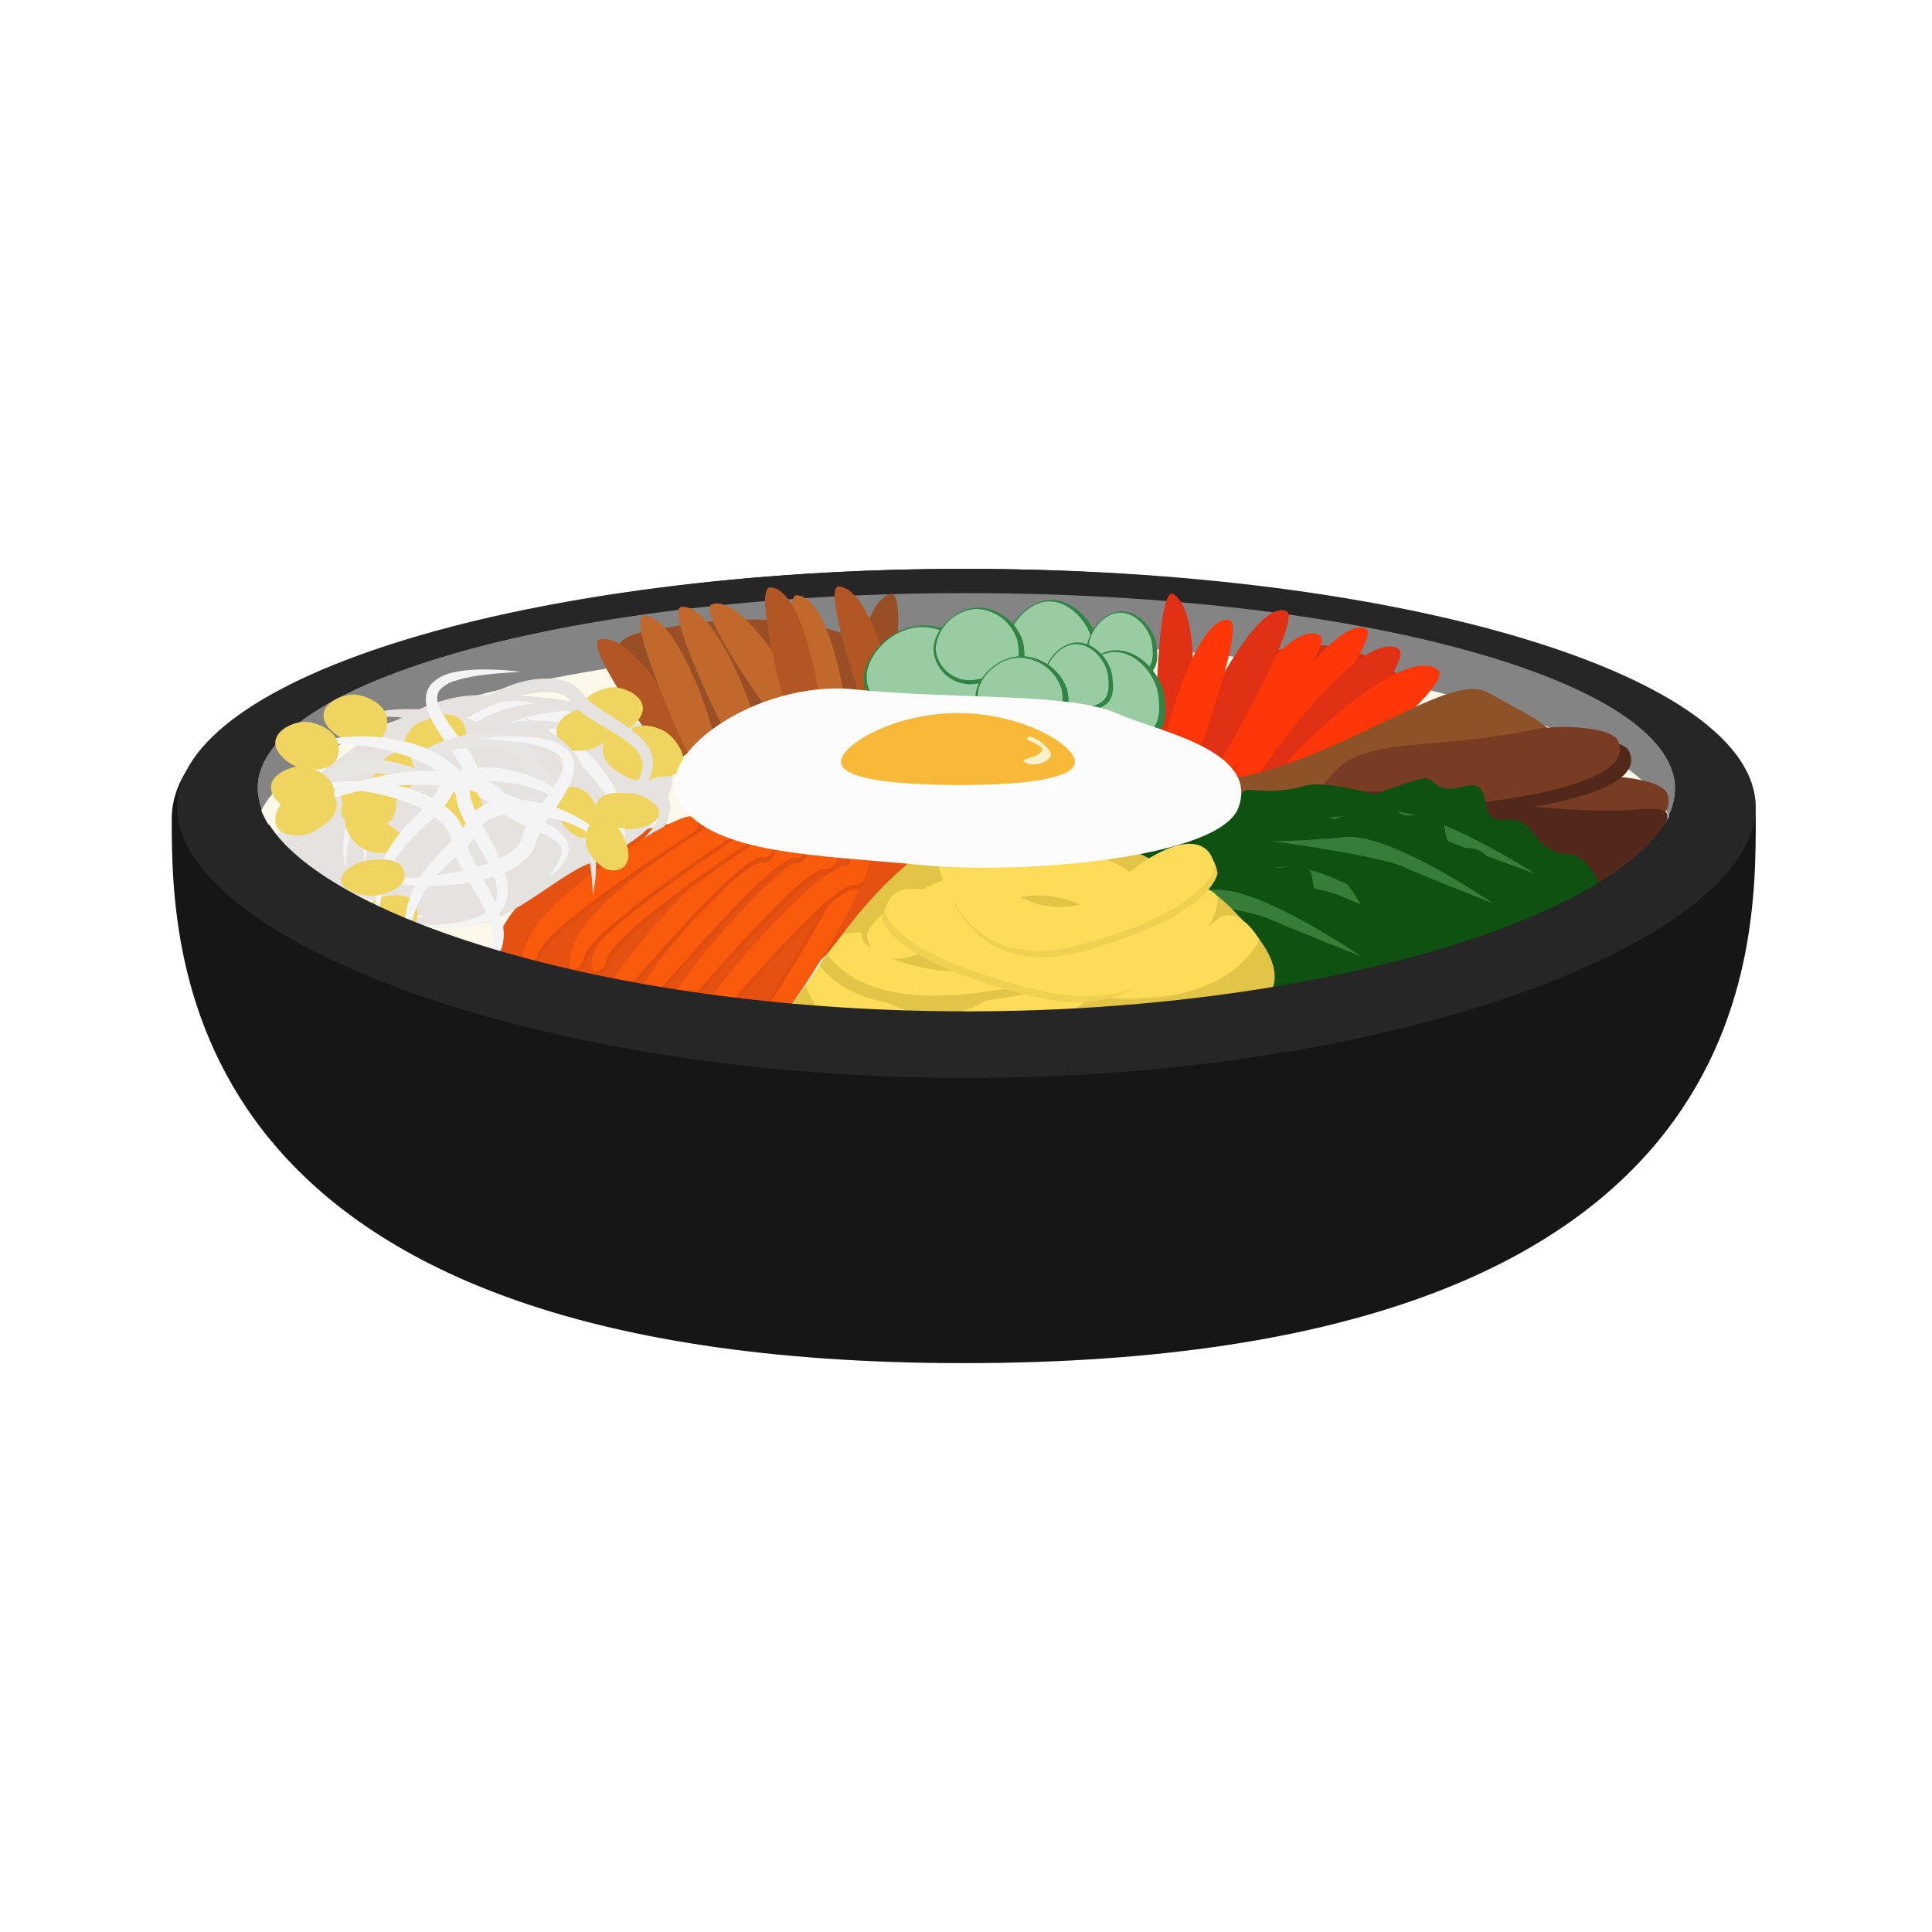 <svg width="180" height="180" viewBox="0 0 180 180" fill="none" xmlns="http://www.w3.org/2000/svg">
<path d="M163.58 76.284C163.58 89.14 163.58 127 89.79 127C16.483 127 16 89.14 16 76.284C16 63.428 49.034 53 89.79 53C130.546 53 163.58 63.422 163.58 76.284Z" fill="#161616"/>
<path d="M156.103 73.403C156.073 74.63 155.689 75.822 154.998 76.837C149.319 85.783 122.384 94.225 90.035 94.225C57.686 94.225 30.751 85.783 25.092 76.837C24.401 75.822 24.017 74.63 23.987 73.403C23.987 63.324 53.566 55.148 90.063 55.148C126.559 55.148 156.103 63.324 156.103 73.403Z" fill="#262626"/>
<path d="M156.103 73.403C156.073 74.63 155.689 75.822 154.998 76.837C149.319 85.783 122.384 94.225 90.035 94.225C57.686 94.225 30.751 85.783 25.092 76.837C24.401 75.822 24.017 74.63 23.987 73.403C23.987 63.324 53.566 55.148 90.063 55.148C126.559 55.148 156.103 63.324 156.103 73.403Z" fill="#848484"/>
<path d="M155.886 78.068C155.856 79.296 155.47 80.489 154.774 81.502C149.095 90.448 122.167 98.89 89.811 98.89C57.455 98.89 30.506 90.448 24.826 81.502C24.126 80.49 23.733 79.298 23.693 78.068C23.693 67.989 53.272 59.812 89.769 59.812C126.265 59.812 155.886 67.989 155.886 78.068Z" fill="#FCF9EB"/>
<path d="M139.834 79.284C136.218 79.683 136.582 76.193 133.539 76.983C130.497 77.774 132.469 73.178 129.406 74.472C126.342 75.766 126.937 73.668 125.146 74.437C123.355 75.207 121.243 76.438 121.243 76.438C121.243 76.438 116.2 75.822 114.71 76.613C113.137 77.306 111.443 77.683 109.723 77.725C109.248 77.791 108.792 77.962 108.391 78.225C107.989 78.489 107.651 78.839 107.401 79.249L114.228 79.9C117.417 80.201 122.034 77.466 124.377 80.264C126.72 83.061 127.874 87.37 131.882 85.489C135.889 83.607 139.974 85.37 141.352 85.691C142.73 86.013 143.821 83.124 143.821 83.124C143.821 83.124 141.939 79.054 139.834 79.284Z" fill="#0E5110"/>
<path d="M136.918 81.578C136.918 81.578 126.573 76.78 122.46 77.913C118.348 79.046 115.753 79.508 115.753 79.508C115.753 79.508 125.545 79.053 128.161 79.697C130.777 80.34 136.918 81.578 136.918 81.578Z" fill="#377C37"/>
<path d="M163.58 75.235C163.576 75.813 163.504 76.388 163.363 76.949H154.97C155.666 75.936 156.052 74.743 156.082 73.514C156.082 63.435 126.496 55.259 90.007 55.259C53.517 55.259 23.959 63.435 23.959 73.514C23.998 74.744 24.392 75.937 25.092 76.949H16.699C16.561 76.388 16.491 75.812 16.489 75.235C16.482 62.974 49.412 53 90.035 53C130.658 53 163.58 62.974 163.58 75.235Z" fill="#262626"/>
<path d="M136.575 85.174C132.952 84.929 133.778 81.537 130.7 81.781C127.623 82.026 130.155 77.837 126.951 78.571C123.748 79.305 124.629 77.34 122.755 77.781C121.356 78.14 119.976 78.569 118.621 79.068C118.621 79.068 113.725 77.557 112.144 78.074C110.469 78.487 108.728 78.559 107.024 78.284C105.556 78.102 104.527 76.515 104.527 79.375C104.527 82.236 108.682 78.963 111.186 81.229C114.04 83.817 118.453 82.761 120.383 85.943C122.314 89.126 123.664 91.035 127.853 89.888C132.043 88.741 135.869 91.203 137.184 91.762C138.499 92.322 139.982 89.664 139.982 89.664C139.982 89.664 138.688 85.321 136.575 85.174Z" fill="#0E5110"/>
<path d="M133.379 86.93C133.379 86.93 123.825 80.327 119.607 80.747C115.39 81.166 112.76 81.131 112.76 81.131C112.76 81.131 122.489 82.411 124.993 83.51C127.497 84.608 133.379 86.93 133.379 86.93Z" fill="#377C37"/>
<path d="M130.008 87.272C126.385 87.02 127.21 83.635 124.126 83.88C121.041 84.125 123.587 79.928 120.384 80.67C117.18 81.411 118.055 79.432 116.187 79.879C114.32 80.327 112.06 81.159 112.06 81.159C112.06 81.159 107.164 79.656 105.584 80.173C103.905 80.582 102.163 80.654 100.457 80.383C98.995 80.201 97.967 78.613 97.967 81.474C97.967 84.335 102.114 81.061 104.618 83.328C107.479 85.915 111.886 84.852 113.823 88.042C115.76 91.231 117.096 93.134 121.293 91.987C125.489 90.839 129.301 93.301 130.616 93.861C131.931 94.421 133.414 91.763 133.414 91.763C133.414 91.763 132.106 87.398 130.008 87.272Z" fill="#0E5110"/>
<path d="M126.777 89.09C126.777 89.09 117.222 82.488 112.998 82.9C108.773 83.313 106.157 83.285 106.157 83.285C106.157 83.285 115.879 84.572 118.383 85.67C120.887 86.768 126.777 89.09 126.777 89.09Z" fill="#377C37"/>
<path d="M73.011 94.791C73.011 99.309 58.141 94.224 50.406 94.224C42.67 94.224 45.782 86.489 49.084 83.53C62.457 71.563 75.823 78.011 83.559 78.011C91.294 78.011 73.011 90.272 73.011 94.791Z" fill="#E55110"/>
<path d="M76.85 81.481C74.941 81.103 64.421 93.567 63.261 94.896C62.309 95.994 62.295 94.49 62.323 93.882C62.323 94.532 62.519 95.28 63.261 94.399C64.421 93.042 74.941 80.599 76.85 80.977C77.403 81.082 77.935 80.494 78.046 79.879C78.249 80.62 77.55 81.614 76.85 81.481Z" fill="#E04E0E"/>
<path d="M78.061 79.879C77.949 80.495 77.417 81.082 76.864 80.978C74.941 80.6 64.421 93.043 63.261 94.4C62.519 95.253 62.344 94.532 62.323 93.882C62.323 93.756 62.323 93.672 62.323 93.672C62.659 91.686 72.675 79.998 75.941 79.25C77.354 78.914 77.949 79.327 78.061 79.879Z" fill="#F95A0B"/>
<path d="M74.109 80.418C72.193 80.047 61.673 92.476 60.505 93.84C59.561 94.931 59.547 93.427 59.568 92.826C59.568 93.476 59.764 94.225 60.505 93.337C61.673 91.987 72.193 79.579 74.109 79.914C74.662 80.026 75.193 79.432 75.312 78.823C75.487 79.579 74.816 80.558 74.109 80.418Z" fill="#E04E0E"/>
<path d="M75.312 78.823C75.193 79.431 74.661 80.026 74.109 79.914C72.192 79.578 61.673 91.986 60.505 93.336C59.763 94.196 59.595 93.476 59.567 92.825C59.567 92.7 59.567 92.616 59.567 92.616C59.896 90.629 69.919 78.942 73.185 78.193C74.598 77.858 75.193 78.263 75.312 78.823Z" fill="#F95A0B"/>
<path d="M79.117 78.515C79.753 80.613 70.724 94.483 69.716 96.001C68.926 97.246 70.227 97.015 70.745 96.889C70.185 96.966 69.528 96.889 70.15 95.917C71.129 94.385 80.187 80.529 79.55 78.431C79.49 78.128 79.531 77.814 79.667 77.537C79.804 77.26 80.028 77.035 80.306 76.899C80.115 76.912 79.93 76.967 79.763 77.059C79.596 77.151 79.45 77.278 79.337 77.432C79.224 77.586 79.146 77.762 79.108 77.949C79.07 78.136 79.073 78.329 79.117 78.515V78.515Z" fill="#E04E0E"/>
<path d="M80.306 76.906C80.028 77.042 79.804 77.266 79.667 77.543C79.531 77.821 79.49 78.135 79.55 78.438C80.187 80.536 71.157 94.399 70.15 95.924C69.528 96.896 70.15 96.973 70.745 96.896L70.927 96.84C72.591 96.141 81.075 82.97 81.194 79.165C81.257 77.55 80.802 76.948 80.306 76.906Z" fill="#F95A0B"/>
<path d="M79.578 82.914C77.655 82.537 67.135 94.966 65.974 96.365C65.023 97.463 65.009 95.959 65.037 95.357C65.037 96.001 65.233 96.756 65.974 95.868C67.135 94.518 77.655 82.068 79.578 82.446C80.124 82.558 80.662 81.963 80.774 81.348C80.949 82.054 80.278 83.075 79.578 82.914Z" fill="#E04E0E"/>
<path d="M80.774 81.313C80.662 81.928 80.124 82.523 79.578 82.411C77.655 82.033 67.135 94.483 65.974 95.833C65.233 96.686 65.058 95.966 65.037 95.323C65.037 95.197 65.037 95.113 65.037 95.113C65.373 93.126 75.389 81.439 78.655 80.691C80.068 80.348 80.662 80.76 80.774 81.313Z" fill="#F95A0B"/>
<path d="M71.024 80.369C69.108 79.998 58.588 92.427 57.42 93.791C56.476 94.882 56.462 93.379 56.483 92.777C56.483 93.427 56.679 94.176 57.42 93.288C58.588 91.938 69.108 79.495 71.024 79.865C71.577 79.977 72.108 79.383 72.227 78.774C72.402 79.509 71.731 80.509 71.024 80.369Z" fill="#E04E0E"/>
<path d="M72.228 78.774C72.109 79.383 71.577 79.977 71.025 79.865C69.108 79.495 58.589 91.937 57.421 93.287C56.679 94.148 56.511 93.427 56.483 92.777C56.483 92.651 56.483 92.567 56.483 92.567C56.833 90.56 66.856 78.879 70.122 78.124C71.514 77.809 72.109 78.215 72.228 78.774Z" fill="#F95A0B"/>
<path d="M42.376 72.814C43.202 71.734 44.194 70.789 45.314 70.017C46.44 69.212 47.665 68.554 48.958 68.058C50.289 67.523 51.721 67.285 53.154 67.359C53.971 67.398 54.754 67.694 55.392 68.205C55.657 68.459 55.892 68.743 56.092 69.052C56.288 69.264 56.504 69.458 56.735 69.632C57.728 70.387 58.925 71.031 60.051 71.856C60.65 72.258 61.194 72.738 61.666 73.283C62.195 73.89 62.472 74.675 62.443 75.479C62.344 76.224 62.022 76.921 61.52 77.48C61.067 78.006 60.553 78.476 59.988 78.879C58.892 79.672 57.72 80.356 56.49 80.921C57.592 80.165 58.642 79.336 59.631 78.438C60.105 78.001 60.532 77.516 60.904 76.99C61.239 76.534 61.434 75.989 61.464 75.423C61.464 74.353 60.414 73.493 59.365 72.8C58.316 72.108 57.085 71.507 55.924 70.653C55.615 70.428 55.329 70.173 55.071 69.891C54.904 69.638 54.712 69.404 54.497 69.191C54.074 68.901 53.582 68.727 53.07 68.688C52.461 68.633 51.847 68.659 51.245 68.765C50.615 68.86 49.994 69.001 49.384 69.184C46.847 69.96 44.473 71.19 42.376 72.814V72.814Z" fill="#E5E2DF"/>
<path d="M41.586 71.08C40.718 71.5 39.578 73.004 39.949 73.99C40.32 74.976 42.047 75.067 42.922 74.64C43.796 74.214 45.572 73.346 44.796 71.619C44.201 70.304 42.446 70.653 41.586 71.08Z" fill="#EFD460"/>
<path d="M56.812 89.664C57.511 86.964 69.779 78.914 71.129 78.011C72.22 77.27 71.332 76.556 70.968 76.305C71.339 76.64 71.668 77.2 70.828 77.781C69.485 78.683 57.182 86.726 56.511 89.426C56.322 90.209 55.72 90.629 55.301 90.503C55.657 91.07 56.567 90.657 56.812 89.664Z" fill="#E04E0E"/>
<path d="M55.301 90.504C55.72 90.63 56.322 90.21 56.511 89.427C57.21 86.727 69.485 78.683 70.828 77.781C71.689 77.201 71.339 76.641 70.968 76.305L70.835 76.228C69.499 75.739 57.882 83.474 55.916 87.419C55.056 89.112 55.021 90.07 55.301 90.504Z" fill="#F95A0B"/>
<path d="M50.37 89.223C51.07 86.537 63.429 78.732 64.786 77.843C65.891 77.144 65.002 76.388 64.639 76.137C65.009 76.479 65.338 77.046 64.492 77.606C63.142 78.487 50.769 86.293 50.07 88.978C49.874 89.755 49.265 90.167 48.852 90.028C49.209 90.608 50.111 90.209 50.37 89.223Z" fill="#E04E0E"/>
<path d="M48.874 90.028C49.286 90.168 49.895 89.755 50.091 88.979C50.79 86.293 63.163 78.487 64.513 77.606C65.373 77.046 65.031 76.48 64.66 76.137L64.492 76.081C63.163 75.564 51.483 83.075 49.475 86.992C48.622 88.671 48.58 89.608 48.874 90.028Z" fill="#F95A0B"/>
<path d="M54.699 89.462C55.399 86.762 67.667 78.711 69.017 77.809C70.115 77.11 69.227 76.354 68.856 76.103C69.227 76.438 69.555 77.005 68.723 77.578C67.373 78.481 55.07 86.531 54.398 89.231C54.21 90.007 53.608 90.434 53.188 90.301C53.545 90.868 54.468 90.455 54.699 89.462Z" fill="#E04E0E"/>
<path d="M53.189 90.301C53.609 90.434 54.21 90.007 54.399 89.231C55.099 86.531 67.374 78.481 68.724 77.578C69.577 77.005 69.227 76.438 68.856 76.103L68.724 76.033C67.388 75.536 55.77 83.279 53.805 87.224C52.944 88.909 52.916 89.888 53.189 90.301Z" fill="#F95A0B"/>
<path d="M129.183 62.03C117.53 55.252 108.2 68.325 110.039 69.633C111.879 70.941 118.013 75.55 119.062 75.382C120.111 75.214 135.149 65.499 129.183 62.03Z" fill="#D32E18"/>
<path d="M122.971 59.211C119.901 57.281 111.696 69.933 112.095 70.402C112.494 70.871 113.795 72.71 114.312 72.29C114.83 71.871 124.538 60.204 122.971 59.211Z" fill="#FF3608"/>
<path d="M127.287 58.595C124.16 56.763 113.767 73.024 114.138 73.57C114.508 74.115 115.725 76.06 116.341 75.479C116.956 74.899 128.889 59.56 127.287 58.595Z" fill="#FF3608"/>
<path d="M119.83 56.931C116.55 55.637 110.038 70.36 110.5 70.794C110.961 71.228 112.472 72.766 112.934 72.193C113.396 71.619 121.509 57.589 119.83 56.931Z" fill="#E03114"/>
<path d="M130.315 60.469C126.762 58.14 116.019 73.241 116.48 73.85C116.942 74.458 118.362 76.647 119.012 76.116C119.663 75.584 132.106 61.659 130.315 60.469Z" fill="#E03114"/>
<path d="M133.98 62.435C130.812 59.645 119.082 71.185 119.446 71.885C119.809 72.584 120.971 74.745 121.649 74.417C122.327 74.088 135.603 63.862 133.98 62.435Z" fill="#FF3608"/>
<path d="M109.339 55.357C112.416 57.309 110.773 70.248 110.234 70.108C109.696 69.968 107.842 69.57 107.737 68.912C107.632 68.255 107.765 54.399 109.339 55.357Z" fill="#E03114"/>
<path d="M114.508 57.763C111.13 57.154 107.577 71.437 108.094 71.752C108.612 72.066 110.347 73.186 110.682 72.619C111.018 72.052 116.236 58.071 114.508 57.763Z" fill="#FF3608"/>
<path d="M59.876 58.889C84.09 53.888 86.349 66.415 83.656 67.422C80.963 68.43 71.71 71.892 70.367 71.619C69.024 71.346 51.021 60.694 59.876 58.889Z" fill="#994F25"/>
<path d="M66.359 56.288C69.577 55.294 75.557 66.185 75.102 66.513C74.648 66.842 73.109 68.003 72.654 67.605C72.2 67.206 64.66 56.798 66.359 56.288Z" fill="#C1682D"/>
<path d="M63.506 56.54C66.856 56.218 71.053 68.15 70.556 68.388C70.059 68.626 68.367 69.451 67.996 68.969C67.626 68.486 61.785 56.708 63.506 56.54Z" fill="#C1682D"/>
<path d="M55.868 59.596C59.141 58.596 65.121 69.493 64.659 69.787C64.198 70.081 62.673 71.284 62.239 70.878C61.806 70.472 54.224 60.107 55.868 59.596Z" fill="#B25724"/>
<path d="M59.988 57.392C63.345 57.224 67.108 69.346 66.597 69.549C66.087 69.751 64.373 70.514 64.023 70.01C63.674 69.507 58.26 57.476 59.988 57.392Z" fill="#C1682D"/>
<path d="M82.936 55.343C79.649 56.33 79.649 67.199 80.215 67.192C80.782 67.185 82.642 67.192 82.824 66.702C83.006 66.213 84.615 54.84 82.936 55.343Z" fill="#994F25"/>
<path d="M74.249 55.462C77.648 55.63 79.368 67.968 78.823 68.115C78.277 68.262 76.424 68.85 76.158 68.318C75.892 67.786 72.5 55.371 74.249 55.462Z" fill="#C1682D"/>
<path d="M78.166 54.636C81.523 54.853 84.223 67.331 83.698 67.478C83.174 67.625 81.397 68.177 81.097 67.653C80.796 67.128 76.445 54.532 78.166 54.636Z" fill="#B25724"/>
<path d="M71.78 54.72C75.186 54.888 76.9 67.226 76.354 67.38C75.809 67.534 73.955 68.079 73.689 67.576C73.424 67.072 70.038 54.629 71.78 54.72Z" fill="#B25724"/>
<path d="M44.173 64.778C39.221 64.946 33.835 68.975 31.429 70.786C29.023 72.598 24.435 76.319 27.463 79.83C30.492 83.341 37.885 84.726 41.844 86.125C45.802 87.524 51.342 81.928 54.706 80.529C58.071 79.13 61.785 77.284 62.589 73.115C63.981 65.925 51.363 64.526 44.173 64.778Z" fill="#E5E2DF"/>
<path d="M61.967 70.961C60.799 69.969 59.456 69.206 58.008 68.709C56.585 68.182 55.117 67.789 53.622 67.534C52.138 67.263 50.633 67.121 49.125 67.107C47.666 67.043 46.206 67.239 44.816 67.688C44.512 67.795 44.223 67.941 43.956 68.121C43.696 68.325 43.461 68.56 43.257 68.821C42.715 69.46 42.086 70.02 41.389 70.485C40.074 71.367 38.766 72.136 37.591 73.052C36.406 73.936 35.457 75.099 34.828 76.438C34.249 77.842 34.009 79.364 34.129 80.879C33.713 79.343 33.727 77.721 34.171 76.193C34.699 74.65 35.631 73.278 36.871 72.22C38.066 71.223 39.313 70.289 40.606 69.422C40.92 69.198 41.193 68.968 41.487 68.723C41.739 68.496 41.973 68.251 42.187 67.988C42.458 67.615 42.778 67.278 43.138 66.988C43.502 66.726 43.899 66.514 44.32 66.359C45.882 65.861 47.523 65.659 49.16 65.764C50.744 65.839 52.316 66.073 53.853 66.464C55.387 66.831 56.875 67.37 58.287 68.072C59.713 68.749 60.97 69.736 61.967 70.961Z" fill="#F4F4F4"/>
<path d="M61.869 68.101C62.827 68.612 64.058 70.353 63.61 71.444C63.163 72.535 61.204 72.556 60.246 72.046C59.288 71.535 57.308 70.472 58.246 68.549C58.952 67.115 60.917 67.591 61.869 68.101Z" fill="#EFD460"/>
<path d="M60.12 71.318C58.948 70.338 57.606 69.582 56.161 69.087C54.737 68.567 53.269 68.174 51.776 67.912C50.291 67.647 48.786 67.507 47.278 67.492C45.819 67.426 44.36 67.62 42.97 68.066C42.667 68.179 42.378 68.327 42.109 68.507C41.847 68.709 41.612 68.944 41.41 69.206C40.855 69.826 40.22 70.369 39.522 70.822C38.206 71.696 36.899 72.472 35.717 73.389C34.541 74.278 33.601 75.443 32.982 76.781C32.401 78.185 32.161 79.707 32.282 81.222C31.866 79.686 31.881 78.065 32.324 76.536C32.857 75.001 33.792 73.636 35.031 72.584C36.22 71.5 37.57 70.668 38.773 69.787C39.088 69.57 39.361 69.339 39.654 69.087C39.904 68.859 40.138 68.614 40.354 68.353C40.615 67.998 40.918 67.676 41.256 67.394C41.621 67.129 42.021 66.917 42.445 66.765C44.005 66.267 45.644 66.066 47.278 66.17C48.862 66.244 50.435 66.478 51.971 66.87C53.507 67.243 54.997 67.784 56.413 68.486C57.843 69.143 59.11 70.111 60.12 71.318V71.318Z" fill="#F4F4F4"/>
<path d="M60.022 68.457C60.974 68.968 62.212 70.71 61.764 71.794C61.316 72.878 59.351 72.913 58.4 72.402C57.448 71.892 55.462 70.829 56.392 68.905C57.106 67.471 59.064 67.947 60.022 68.457Z" fill="#EFD460"/>
<path d="M38.543 70.486C39.131 69.34 39.99 68.355 41.047 67.618C42.1 66.859 43.269 66.275 44.509 65.891C45.767 65.477 47.088 65.285 48.412 65.324C49.106 65.344 49.793 65.474 50.447 65.709C51.191 65.959 51.829 66.452 52.259 67.108L52.504 67.535C52.574 67.647 52.623 67.765 52.706 67.877C52.87 68.12 53.048 68.354 53.238 68.577C53.623 69.017 54.077 69.437 54.511 69.885C55.458 70.775 56.284 71.786 56.966 72.892C57.637 74.027 58.055 75.294 58.19 76.606C58.303 77.878 58.213 79.16 57.924 80.404C57.922 79.167 57.786 77.933 57.519 76.725C57.233 75.564 56.735 74.466 56.05 73.487C55.333 72.516 54.509 71.63 53.595 70.843C53.133 70.416 52.672 69.983 52.196 69.486C51.961 69.238 51.744 68.974 51.545 68.696C51.444 68.552 51.351 68.402 51.266 68.248L51.035 67.856C50.769 67.461 50.381 67.163 49.93 67.01C49.405 66.822 48.856 66.706 48.3 66.667C47.126 66.594 45.948 66.693 44.803 66.961C42.392 67.433 40.196 68.669 38.543 70.486V70.486Z" fill="#F4F4F4"/>
<path d="M38.612 67.59C37.948 68.101 37.088 69.843 37.395 70.934C37.703 72.025 39.081 72.046 39.781 71.535C40.48 71.025 41.823 69.961 41.179 68.038C40.641 66.604 39.277 67.08 38.612 67.59Z" fill="#EFD460"/>
<path d="M56.945 66.289C53.983 65.931 50.979 66.205 48.132 67.094C47.441 67.308 46.768 67.575 46.117 67.891C45.484 68.18 44.891 68.552 44.355 68.996C43.857 69.389 43.467 69.901 43.222 70.486C43.168 70.621 43.131 70.762 43.11 70.906C43.11 70.961 43.11 71.094 43.061 71.206C43.012 71.318 43.012 71.43 42.984 71.535C42.881 71.926 42.745 72.307 42.578 72.675C41.879 74.123 41.06 75.368 40.375 76.683C40.024 77.315 39.724 77.975 39.48 78.655C39.237 79.269 39.179 79.94 39.312 80.586C39.409 80.892 39.568 81.174 39.78 81.415C39.992 81.656 40.252 81.85 40.543 81.984C41.19 82.312 41.88 82.547 42.592 82.684C44.072 82.955 45.572 83.102 47.076 83.125C45.56 83.335 44.026 83.377 42.501 83.251C41.71 83.182 40.934 82.994 40.2 82.691C39.788 82.533 39.413 82.29 39.099 81.978C38.786 81.666 38.542 81.291 38.382 80.879C38.129 80.052 38.129 79.168 38.382 78.341C38.598 77.58 38.886 76.843 39.242 76.137C39.941 74.738 40.711 73.437 41.298 72.123C41.447 71.82 41.571 71.507 41.669 71.185C41.669 71.108 41.669 71.038 41.718 70.961L41.76 70.703C41.786 70.464 41.84 70.229 41.921 70.003C42.228 69.172 42.764 68.444 43.467 67.905C44.745 66.919 46.226 66.229 47.803 65.884C49.318 65.515 50.875 65.352 52.433 65.401C53.977 65.433 55.504 65.733 56.945 66.289V66.289Z" fill="#E5E2DF"/>
<path d="M56.882 64.051C57.931 63.918 59.784 64.681 59.896 65.877C60.008 67.073 58.343 68.255 57.266 68.388C56.189 68.52 54.035 68.779 53.965 66.597C53.944 64.932 55.867 64.191 56.882 64.051Z" fill="#EFD460"/>
<path d="M33.101 66.926C34.543 66.38 36.07 66.091 37.612 66.073C39.17 66.024 40.728 66.187 42.242 66.555C43.82 66.898 45.302 67.588 46.579 68.577C47.281 69.117 47.817 69.844 48.124 70.675C48.203 70.902 48.257 71.136 48.285 71.374L48.327 71.64C48.327 71.71 48.327 71.787 48.376 71.864C48.464 72.193 48.581 72.514 48.726 72.822C49.306 74.137 50.125 75.445 50.775 76.837C51.142 77.532 51.441 78.261 51.67 79.012C51.923 79.84 51.923 80.724 51.67 81.551C51.512 81.96 51.27 82.332 50.961 82.642C50.652 82.953 50.281 83.196 49.873 83.356C49.14 83.66 48.363 83.847 47.572 83.908C46.047 84.036 44.513 83.991 42.998 83.775C44.499 83.757 45.996 83.614 47.474 83.349C48.184 83.211 48.871 82.976 49.516 82.649C49.807 82.515 50.067 82.321 50.279 82.08C50.491 81.839 50.651 81.556 50.747 81.251C50.881 80.604 50.822 79.933 50.579 79.32C50.333 78.639 50.036 77.978 49.691 77.341C48.992 76.033 48.159 74.781 47.481 73.34C47.303 72.964 47.158 72.573 47.047 72.172C47.047 72.067 46.998 71.955 46.97 71.843C46.942 71.731 46.97 71.598 46.921 71.542C46.9 71.4 46.864 71.259 46.816 71.123C46.569 70.537 46.179 70.023 45.683 69.626C45.145 69.181 44.55 68.809 43.914 68.521C43.264 68.204 42.59 67.937 41.9 67.724C39.056 66.839 36.057 66.567 33.101 66.926V66.926Z" fill="#E5E2DF"/>
<path d="M33.164 64.722C32.115 64.589 30.268 65.345 30.149 66.548C30.031 67.751 31.709 68.926 32.786 69.087C33.864 69.248 36.011 69.478 36.081 67.296C36.102 65.589 34.185 64.848 33.164 64.722Z" fill="#EFD460"/>
<path d="M54.469 67.96C51.836 67.685 49.175 67.952 46.649 68.744C46.04 68.931 45.446 69.165 44.873 69.443C44.313 69.695 43.791 70.022 43.32 70.415C42.89 70.762 42.551 71.209 42.334 71.716C42.291 71.832 42.259 71.952 42.236 72.073C42.236 72.115 42.236 72.241 42.194 72.339C42.152 72.437 42.152 72.549 42.124 72.64C42.028 73 41.899 73.351 41.739 73.689C41.131 74.983 40.34 76.088 39.767 77.249C39.454 77.807 39.187 78.389 38.969 78.99C38.76 79.526 38.706 80.111 38.816 80.676C38.896 80.944 39.032 81.191 39.215 81.402C39.399 81.613 39.625 81.783 39.879 81.9C40.449 82.188 41.056 82.398 41.683 82.523C42.997 82.768 44.327 82.91 45.663 82.949C44.316 83.147 42.95 83.194 41.592 83.089C40.886 83.031 40.193 82.866 39.536 82.6C39.169 82.455 38.835 82.236 38.556 81.957C38.276 81.678 38.058 81.344 37.913 80.977C37.689 80.231 37.689 79.436 37.913 78.69C38.105 78.008 38.36 77.345 38.676 76.71C39.277 75.472 39.977 74.304 40.494 73.15C40.62 72.878 40.721 72.595 40.795 72.304C40.813 72.24 40.827 72.174 40.837 72.108L40.872 71.877C40.903 71.668 40.953 71.462 41.019 71.262C41.3 70.512 41.784 69.856 42.418 69.366C43.565 68.485 44.893 67.869 46.306 67.562C47.659 67.236 49.05 67.099 50.44 67.156C51.82 67.184 53.184 67.456 54.469 67.96V67.96Z" fill="#E5E2DF"/>
<path d="M54.419 66.002C55.35 65.891 56.993 66.562 57.098 67.625C57.203 68.688 55.7 69.723 54.783 69.863C53.867 70.003 51.916 70.213 51.853 68.269C51.804 66.793 53.489 66.121 54.419 66.002Z" fill="#EFD460"/>
<path d="M36.283 85.376C38.916 85.652 41.577 85.385 44.103 84.593C44.712 84.406 45.306 84.172 45.879 83.894C46.439 83.642 46.962 83.315 47.432 82.921C47.862 82.575 48.201 82.128 48.418 81.621C48.461 81.504 48.493 81.385 48.516 81.264C48.516 81.222 48.516 81.096 48.558 80.998C48.6 80.9 48.6 80.795 48.628 80.697C48.724 80.337 48.853 79.986 49.013 79.648C49.621 78.354 50.412 77.249 50.985 76.088C51.298 75.53 51.565 74.948 51.783 74.346C51.992 73.81 52.046 73.226 51.937 72.661C51.856 72.393 51.72 72.145 51.536 71.934C51.353 71.724 51.127 71.554 50.873 71.437C50.303 71.148 49.696 70.939 49.069 70.814C47.755 70.569 46.425 70.426 45.089 70.388C46.437 70.193 47.802 70.148 49.16 70.255C49.866 70.307 50.56 70.47 51.216 70.737C51.586 70.882 51.921 71.101 52.201 71.382C52.482 71.662 52.701 71.998 52.846 72.367C53.07 73.113 53.07 73.908 52.846 74.654C52.655 75.337 52.4 75.999 52.083 76.634C51.482 77.872 50.782 79.04 50.265 80.194C50.139 80.466 50.038 80.749 49.964 81.04C49.946 81.104 49.932 81.17 49.922 81.236L49.887 81.467C49.856 81.676 49.806 81.882 49.74 82.082C49.459 82.832 48.975 83.488 48.341 83.978C47.194 84.859 45.866 85.475 44.453 85.782C43.1 86.108 41.709 86.245 40.319 86.188C38.936 86.159 37.57 85.884 36.283 85.376V85.376Z" fill="#E5E2DF"/>
<path d="M36.333 87.335C35.402 87.447 33.759 86.775 33.654 85.712C33.549 84.649 35.053 83.614 35.969 83.481C36.885 83.348 38.836 83.124 38.899 85.069C38.948 86.572 37.263 87.216 36.333 87.335Z" fill="#EFD460"/>
<path d="M34.647 77.348C36.738 78.972 39.108 80.202 41.641 80.978C42.251 81.168 42.875 81.308 43.508 81.397C44.109 81.501 44.719 81.529 45.327 81.481C45.845 81.444 46.345 81.27 46.775 80.978C46.994 80.767 47.188 80.532 47.355 80.278C47.613 79.996 47.899 79.741 48.209 79.516C49.37 78.669 50.573 78.117 51.65 77.376C52.727 76.634 53.748 75.823 53.748 74.746C53.716 74.163 53.512 73.603 53.16 73.137C52.782 72.612 52.353 72.124 51.88 71.682C50.889 70.79 49.842 69.961 48.747 69.199C49.978 69.764 51.15 70.45 52.244 71.249C52.812 71.651 53.328 72.121 53.783 72.647C54.291 73.217 54.618 73.926 54.72 74.683C54.746 75.488 54.466 76.272 53.937 76.879C53.486 77.441 52.958 77.938 52.37 78.355C51.244 79.166 50.048 79.831 49.055 80.579C48.822 80.751 48.609 80.948 48.418 81.166C48.215 81.472 47.981 81.756 47.719 82.013C47.078 82.518 46.296 82.811 45.481 82.852C44.048 82.925 42.616 82.687 41.284 82.153C39.992 81.661 38.769 81.003 37.647 80.194C36.5 79.414 35.486 78.452 34.647 77.348V77.348Z" fill="#E5E2DF"/>
<path d="M33.857 79.089C32.996 78.663 31.849 77.159 32.22 76.18C32.591 75.2 34.318 75.103 35.193 75.522C36.067 75.942 37.843 76.823 37.067 78.551C36.473 79.866 34.717 79.509 33.857 79.089Z" fill="#EFD460"/>
<path d="M34.29 74.788C36.379 76.416 38.75 77.647 41.284 78.418C41.892 78.608 42.514 78.748 43.145 78.837C43.747 78.945 44.361 78.973 44.97 78.921C45.503 78.882 46.015 78.701 46.453 78.397C46.668 78.184 46.861 77.95 47.027 77.697C47.285 77.413 47.571 77.155 47.88 76.928C49.041 76.082 50.244 75.529 51.321 74.788C52.398 74.046 53.419 73.235 53.419 72.165C53.393 71.579 53.188 71.015 52.832 70.549C52.459 70.021 52.03 69.536 51.552 69.101C50.565 68.202 49.518 67.37 48.419 66.611C49.65 67.176 50.821 67.862 51.916 68.661C52.481 69.064 52.995 69.533 53.447 70.059C53.96 70.628 54.283 71.342 54.371 72.102C54.401 72.908 54.124 73.696 53.594 74.305C53.128 74.857 52.592 75.346 52 75.76C50.881 76.571 49.685 77.229 48.691 77.984C48.457 78.154 48.241 78.349 48.048 78.565C47.844 78.87 47.61 79.154 47.349 79.411C46.708 79.918 45.926 80.211 45.11 80.25C43.677 80.324 42.245 80.086 40.914 79.551C39.619 79.06 38.394 78.401 37.27 77.592C36.133 76.823 35.127 75.876 34.29 74.788V74.788Z" fill="#E5E2DF"/>
<path d="M33.486 76.529C32.625 76.109 31.485 74.598 31.849 73.619C32.212 72.64 33.947 72.542 34.828 72.962C35.71 73.381 37.479 74.263 36.703 75.99C36.115 77.305 34.36 76.948 33.486 76.529Z" fill="#EFD460"/>
<path d="M40.795 68.681C41.623 67.602 42.614 66.658 43.733 65.884C44.859 65.079 46.084 64.421 47.377 63.925C48.708 63.391 50.14 63.153 51.573 63.226C52.388 63.266 53.168 63.562 53.804 64.072C54.069 64.327 54.303 64.611 54.504 64.918C54.696 65.132 54.909 65.327 55.14 65.499C56.133 66.254 57.33 66.898 58.456 67.723C59.053 68.117 59.594 68.59 60.064 69.129C60.592 69.737 60.872 70.521 60.848 71.325C60.752 72.085 60.43 72.799 59.924 73.375C59.47 73.901 58.953 74.371 58.386 74.773C57.291 75.572 56.12 76.258 54.889 76.823C55.987 76.065 57.033 75.236 58.022 74.34C58.493 73.898 58.922 73.414 59.302 72.892C59.652 72.423 59.854 71.861 59.882 71.276C59.882 70.199 58.833 69.346 57.784 68.646C56.735 67.947 55.504 67.352 54.343 66.506C54.036 66.281 53.752 66.026 53.497 65.744C53.328 65.491 53.134 65.256 52.916 65.044C52.48 64.734 51.967 64.551 51.433 64.513C50.824 64.465 50.21 64.493 49.608 64.597C48.978 64.692 48.357 64.833 47.747 65.016C45.226 65.805 42.87 67.047 40.795 68.681V68.681Z" fill="#E5E2DF"/>
<path d="M40.005 66.947C39.137 67.367 37.997 68.871 38.368 69.857C38.739 70.843 40.466 70.927 41.34 70.507C42.215 70.088 43.977 69.213 43.215 67.479C42.62 66.171 40.865 66.52 40.005 66.947Z" fill="#EFD460"/>
<path d="M34.29 74.78C35.114 73.698 36.106 72.753 37.228 71.982C38.352 71.174 39.577 70.515 40.872 70.024C42.204 69.493 43.636 69.254 45.068 69.325C45.884 69.37 46.665 69.665 47.306 70.171C47.568 70.428 47.803 70.712 48.006 71.017C48.199 71.233 48.415 71.428 48.649 71.598C49.643 72.353 50.839 72.997 51.958 73.822C52.55 74.236 53.086 74.725 53.552 75.277C54.082 75.886 54.359 76.674 54.329 77.48C54.241 78.24 53.918 78.954 53.406 79.522C52.953 80.049 52.439 80.518 51.874 80.921C50.779 81.719 49.608 82.406 48.377 82.971C49.476 82.212 50.523 81.38 51.51 80.481C51.988 80.046 52.417 79.561 52.79 79.033C53.145 78.566 53.349 78.003 53.378 77.417C53.378 76.347 52.328 75.487 51.279 74.794C50.23 74.102 48.999 73.5 47.838 72.654C47.536 72.426 47.257 72.168 47.006 71.885C46.84 71.632 46.647 71.397 46.432 71.185C45.994 70.881 45.482 70.699 44.949 70.66C44.34 70.609 43.726 70.637 43.124 70.744C42.493 70.833 41.871 70.974 41.263 71.164C38.737 71.933 36.374 73.159 34.29 74.78V74.78Z" fill="#E5E2DF"/>
<path d="M33.486 73.039C32.625 73.459 31.485 74.963 31.849 75.949C32.212 76.935 33.947 77.026 34.828 76.606C35.71 76.187 37.479 75.305 36.703 73.578C36.115 72.263 34.36 72.62 33.486 73.039Z" fill="#EFD460"/>
<path d="M58.462 75.549C57.123 75.978 55.733 76.228 54.329 76.291C52.913 76.372 51.494 76.314 50.09 76.116C48.655 75.929 47.256 75.533 45.935 74.941C45.216 74.631 44.564 74.182 44.019 73.619C43.706 73.291 43.468 72.9 43.319 72.472L43.201 71.947C43.167 71.817 43.12 71.69 43.061 71.57C42.515 70.478 41.606 69.366 40.85 68.17C40.431 67.558 40.094 66.892 39.85 66.191C39.715 65.798 39.657 65.382 39.682 64.967C39.709 64.511 39.883 64.077 40.179 63.729C40.734 63.162 41.453 62.785 42.235 62.652C42.925 62.497 43.627 62.408 44.334 62.386C45.736 62.339 47.14 62.41 48.53 62.596C47.131 62.673 45.733 62.764 44.404 62.967C43.737 63.066 43.08 63.218 42.438 63.421C41.855 63.57 41.329 63.889 40.927 64.337C40.797 64.564 40.728 64.821 40.728 65.082C40.728 65.344 40.797 65.601 40.927 65.827C41.183 66.415 41.502 66.973 41.879 67.492C42.263 68.044 42.683 68.583 43.103 69.142C43.559 69.718 43.96 70.337 44.299 70.989C44.389 71.179 44.467 71.376 44.529 71.577C44.529 71.681 44.586 71.821 44.599 71.912C44.618 71.962 44.632 72.014 44.641 72.066C44.731 72.296 44.867 72.506 45.04 72.682C45.473 73.106 45.974 73.453 46.523 73.71C47.721 74.261 48.979 74.672 50.272 74.934C52.96 75.518 55.717 75.725 58.462 75.549V75.549Z" fill="#F4F4F4"/>
<path d="M58.4 77.242C59.449 77.34 61.295 76.76 61.407 75.843C61.519 74.927 59.855 73.983 58.805 73.913C57.756 73.843 55.581 73.612 55.511 75.312C55.455 76.564 57.35 77.144 58.4 77.242Z" fill="#EFD460"/>
<path d="M35.843 73.472C36.427 72.324 37.285 71.337 38.34 70.597C39.408 69.842 40.588 69.259 41.837 68.87C43.094 68.463 44.411 68.271 45.733 68.303C46.429 68.327 47.118 68.456 47.775 68.688C48.516 68.939 49.152 69.432 49.58 70.087L49.824 70.513C49.901 70.625 49.943 70.744 50.034 70.856C50.198 71.099 50.376 71.333 50.566 71.556C50.944 71.996 51.398 72.416 51.839 72.864C52.784 73.755 53.609 74.766 54.294 75.871C54.948 77.009 55.356 78.272 55.49 79.578C55.6 80.851 55.508 82.132 55.217 83.376C55.218 82.138 55.082 80.905 54.811 79.697C54.531 78.534 54.035 77.433 53.35 76.452C52.627 75.486 51.804 74.6 50.895 73.808C50.433 73.381 49.971 72.954 49.496 72.458C49.273 72.202 49.065 71.933 48.873 71.654C48.768 71.508 48.672 71.356 48.586 71.199L48.356 70.814C48.096 70.416 47.709 70.118 47.258 69.968C46.733 69.777 46.185 69.662 45.628 69.625C44.454 69.55 43.275 69.649 42.131 69.919C39.705 70.39 37.498 71.637 35.843 73.472V73.472Z" fill="#E8E6E2"/>
<path d="M35.906 70.612C35.241 71.122 34.381 72.864 34.696 73.948C35.011 75.032 36.374 75.067 37.039 74.556C37.703 74.046 39.081 72.983 38.438 71.059C37.941 69.625 36.577 70.094 35.906 70.612Z" fill="#EFD460"/>
<path d="M43.88 75.941C42.23 74.114 40.035 72.868 37.62 72.388C36.475 72.118 35.296 72.019 34.123 72.094C33.563 72.13 33.012 72.245 32.486 72.437C32.035 72.587 31.647 72.885 31.388 73.284L31.157 73.668C31.071 73.826 30.975 73.978 30.87 74.123C30.671 74.398 30.456 74.662 30.227 74.913C29.772 75.41 29.311 75.836 28.828 76.263C27.918 77.046 27.092 77.923 26.366 78.879C25.681 79.858 25.185 80.956 24.904 82.117C24.634 83.327 24.498 84.564 24.498 85.803C24.208 84.56 24.116 83.278 24.226 82.005C24.367 80.695 24.785 79.429 25.45 78.291C26.132 77.197 26.952 76.196 27.891 75.312C28.331 74.864 28.786 74.445 29.164 74.004C29.354 73.781 29.532 73.547 29.695 73.305C29.773 73.195 29.843 73.081 29.905 72.962L30.15 72.535C30.58 71.879 31.218 71.386 31.961 71.136C32.616 70.905 33.303 70.775 33.997 70.751C35.318 70.719 36.635 70.911 37.892 71.318C39.142 71.707 40.322 72.29 41.39 73.046C42.442 73.795 43.297 74.788 43.88 75.941V75.941Z" fill="#E8E6E2"/>
<path d="M43.809 73.08C44.509 73.591 45.334 75.332 45.019 76.417C44.705 77.501 43.341 77.536 42.676 77.025C42.012 76.514 40.634 75.451 41.277 73.528C41.774 72.094 43.145 72.584 43.809 73.08Z" fill="#EFD460"/>
<path d="M27.387 76.438C28.234 75.395 29.305 74.556 30.52 73.983C31.728 73.372 33.002 72.903 34.318 72.584C35.629 72.236 36.968 72.001 38.319 71.885C39.68 71.77 41.049 71.798 42.404 71.969C43.848 72.085 45.239 72.566 46.446 73.368C46.611 73.495 46.764 73.638 46.901 73.794C46.971 73.871 47.034 73.962 47.104 74.046L47.23 74.214C47.402 74.436 47.599 74.638 47.817 74.816C48.291 75.209 48.807 75.549 49.356 75.83C49.922 76.138 50.51 76.445 51.105 76.781C51.769 77.112 52.338 77.608 52.755 78.222C52.974 78.582 53.044 79.014 52.951 79.425C52.861 79.785 52.702 80.125 52.482 80.425C52.062 80.957 51.57 81.428 51.021 81.824C51.431 81.314 51.788 80.764 52.084 80.18C52.213 79.915 52.291 79.628 52.315 79.334C52.327 79.081 52.248 78.833 52.091 78.635C51.67 78.225 51.17 77.906 50.622 77.697C50.041 77.431 49.419 77.201 48.803 76.907C48.16 76.617 47.548 76.261 46.978 75.844C46.679 75.609 46.407 75.341 46.166 75.046L45.992 74.823C45.95 74.781 45.922 74.732 45.88 74.69C45.795 74.601 45.704 74.519 45.607 74.445C44.575 73.82 43.416 73.432 42.215 73.312C39.655 72.993 37.062 73.057 34.521 73.501C33.239 73.708 31.98 74.034 30.758 74.473C29.521 74.91 28.377 75.577 27.387 76.438V76.438Z" fill="#F4F4F4"/>
<path d="M27.484 73.577C26.533 74.088 25.295 75.829 25.743 76.921C26.191 78.012 28.156 78.033 29.107 77.522C30.058 77.012 32.045 75.948 31.114 74.025C30.401 72.584 28.443 73.067 27.484 73.577Z" fill="#EFD460"/>
<path d="M54.658 76.669C53.012 74.84 50.818 73.594 48.405 73.115C47.26 72.845 46.082 72.746 44.908 72.822C44.351 72.858 43.802 72.973 43.278 73.164C42.818 73.3 42.418 73.588 42.145 73.983L41.914 74.367C41.828 74.525 41.733 74.677 41.627 74.822C41.418 75.095 41.208 75.375 40.984 75.612C40.529 76.109 40.068 76.536 39.585 76.962C38.676 77.754 37.853 78.641 37.13 79.606C36.445 80.588 35.949 81.688 35.668 82.852C35.402 84.074 35.273 85.322 35.284 86.573C34.993 85.329 34.901 84.047 35.011 82.775C35.153 81.464 35.57 80.199 36.235 79.061C36.919 77.956 37.744 76.945 38.69 76.053C39.123 75.605 39.585 75.186 39.963 74.745C40.153 74.522 40.331 74.289 40.494 74.046C40.585 73.934 40.627 73.815 40.704 73.703L40.942 73.276C41.376 72.624 42.013 72.132 42.754 71.877C43.41 71.645 44.099 71.516 44.796 71.493C46.117 71.46 47.434 71.652 48.692 72.059C49.941 72.448 51.121 73.031 52.189 73.787C53.234 74.532 54.082 75.521 54.658 76.669V76.669Z" fill="#F4F4F4"/>
<path d="M54.595 73.808C55.294 74.319 56.12 76.061 55.805 77.145C55.49 78.229 54.126 78.264 53.462 77.753C52.797 77.243 51.413 76.18 52.063 74.256C52.56 72.822 53.924 73.284 54.595 73.808Z" fill="#EFD460"/>
<path d="M28.59 69.464C30.035 68.921 31.564 68.632 33.108 68.611C34.666 68.562 36.224 68.725 37.738 69.094C39.315 69.44 40.796 70.13 42.075 71.115C42.778 71.654 43.314 72.382 43.621 73.213C43.698 73.44 43.752 73.675 43.782 73.913L43.824 74.171C43.824 74.248 43.824 74.318 43.873 74.395C43.961 74.723 44.075 75.044 44.215 75.353C44.803 76.668 45.614 77.976 46.272 79.368C46.625 80.075 46.913 80.812 47.132 81.571C47.377 82.4 47.377 83.282 47.132 84.11C46.973 84.507 46.736 84.868 46.434 85.171C46.133 85.474 45.773 85.713 45.376 85.873C44.642 86.176 43.866 86.364 43.075 86.433C41.55 86.559 40.016 86.517 38.501 86.307C40.005 86.286 41.504 86.141 42.984 85.873C43.696 85.735 44.386 85.5 45.033 85.174C45.324 85.039 45.583 84.844 45.794 84.604C46.004 84.363 46.162 84.08 46.258 83.775C46.382 83.134 46.319 82.471 46.076 81.865C45.836 81.184 45.539 80.524 45.187 79.893C44.488 78.578 43.656 77.326 42.977 75.885C42.814 75.507 42.681 75.116 42.578 74.717C42.545 74.609 42.52 74.499 42.502 74.388C42.502 74.276 42.502 74.143 42.453 74.088C42.428 73.944 42.391 73.804 42.341 73.668C42.09 73.076 41.69 72.561 41.18 72.171C40.643 71.727 40.051 71.355 39.417 71.066C38.767 70.75 38.093 70.483 37.403 70.269C34.555 69.381 31.551 69.107 28.59 69.464V69.464Z" fill="#F4F4F4"/>
<path d="M28.659 67.261C27.61 67.128 25.764 67.891 25.652 69.087C25.54 70.283 27.205 71.465 28.254 71.598C29.303 71.731 31.478 71.989 31.548 69.807C31.604 68.142 29.709 67.387 28.659 67.261Z" fill="#EFD460"/>
<path d="M28.198 73.626C29.642 73.086 31.168 72.797 32.71 72.773C34.268 72.727 35.825 72.892 37.34 73.263C38.916 73.607 40.397 74.295 41.676 75.277C42.378 75.818 42.913 76.545 43.222 77.376C43.301 77.602 43.355 77.837 43.383 78.075L43.425 78.334C43.425 78.411 43.425 78.488 43.474 78.564C43.562 78.893 43.677 79.213 43.817 79.523C44.404 80.831 45.215 82.146 45.873 83.531C46.225 84.24 46.513 84.98 46.733 85.741C46.989 86.556 47.003 87.428 46.775 88.252C46.617 88.663 46.375 89.037 46.064 89.35C45.753 89.664 45.381 89.909 44.971 90.07C44.236 90.371 43.46 90.557 42.669 90.623C41.145 90.751 39.611 90.712 38.095 90.504C39.599 90.477 41.098 90.332 42.579 90.07C43.29 89.931 43.98 89.695 44.628 89.371C44.919 89.236 45.179 89.042 45.391 88.801C45.603 88.56 45.762 88.278 45.859 87.972C45.987 87.323 45.929 86.651 45.691 86.034C45.444 85.355 45.144 84.696 44.796 84.062C44.096 82.747 43.264 81.502 42.593 80.061C42.414 79.68 42.269 79.285 42.159 78.879C42.126 78.774 42.1 78.666 42.082 78.558C42.082 78.439 42.082 78.306 42.033 78.257C42.011 78.113 41.973 77.973 41.921 77.837C41.679 77.249 41.288 76.733 40.788 76.34C40.252 75.894 39.659 75.52 39.026 75.228C38.366 74.913 37.683 74.649 36.983 74.438C34.144 73.554 31.151 73.278 28.198 73.626V73.626Z" fill="#F4F4F4"/>
<path d="M28.254 71.423C27.205 71.297 25.358 72.052 25.247 73.248C25.135 74.444 26.799 75.633 27.849 75.759C28.898 75.885 31.073 76.158 31.143 73.969C31.199 72.311 29.289 71.556 28.254 71.423Z" fill="#EFD460"/>
<path d="M34.738 81.768C37.474 81.941 40.221 81.734 42.901 81.152C44.204 80.893 45.472 80.479 46.678 79.921C47.233 79.662 47.739 79.31 48.174 78.879C48.344 78.701 48.477 78.492 48.566 78.264L48.608 78.103C48.608 78.019 48.65 77.872 48.685 77.774C48.745 77.573 48.819 77.376 48.909 77.187C49.246 76.55 49.642 75.946 50.091 75.382C50.511 74.823 50.93 74.284 51.315 73.731C51.699 73.213 52.023 72.652 52.28 72.06C52.405 71.831 52.466 71.573 52.459 71.313C52.452 71.052 52.375 70.798 52.238 70.577C51.836 70.127 51.311 69.806 50.727 69.654C50.084 69.455 49.427 69.306 48.762 69.206C47.412 69.003 46.027 68.912 44.642 68.835C46.033 68.649 47.437 68.578 48.839 68.626C49.545 68.643 50.248 68.733 50.937 68.891C51.719 69.025 52.439 69.402 52.993 69.968C53.29 70.309 53.469 70.735 53.504 71.185C53.523 71.601 53.464 72.016 53.329 72.409C53.099 73.109 52.776 73.774 52.371 74.389C51.609 75.578 50.699 76.697 50.161 77.788C50.102 77.91 50.053 78.036 50.014 78.166L49.895 78.69C49.748 79.119 49.509 79.51 49.196 79.837C48.65 80.396 48.001 80.845 47.286 81.159C45.952 81.753 44.538 82.146 43.09 82.327C41.7 82.525 40.294 82.586 38.893 82.509C37.481 82.447 36.084 82.198 34.738 81.768V81.768Z" fill="#F4F4F4"/>
<path d="M34.801 83.46C33.752 83.558 31.905 82.978 31.794 82.062C31.681 81.145 33.346 80.229 34.395 80.131C35.444 80.033 37.62 79.831 37.69 81.53C37.746 82.782 35.85 83.363 34.801 83.46Z" fill="#EFD460"/>
<path d="M57.364 79.69C55.709 77.851 53.499 76.603 51.069 76.137C49.925 75.866 48.746 75.767 47.572 75.843C47.015 75.879 46.466 75.994 45.942 76.186C45.49 76.337 45.101 76.635 44.837 77.032L44.606 77.417C44.523 77.574 44.429 77.726 44.327 77.871C44.125 78.147 43.908 78.411 43.676 78.662C43.228 79.158 42.767 79.585 42.277 80.012C41.366 80.802 40.543 81.688 39.822 82.656C39.15 83.631 38.662 84.722 38.381 85.873C38.111 87.083 37.975 88.319 37.976 89.559C37.687 88.315 37.598 87.033 37.71 85.761C37.846 84.451 38.261 83.184 38.927 82.047C39.614 80.942 40.441 79.931 41.389 79.04C41.823 78.592 42.277 78.172 42.655 77.732C42.847 77.511 43.025 77.277 43.187 77.032C43.266 76.921 43.336 76.804 43.396 76.682L43.641 76.263C44.071 75.606 44.709 75.114 45.453 74.864C46.105 74.648 46.787 74.532 47.474 74.521C48.795 74.488 50.113 74.68 51.37 75.088C52.62 75.475 53.8 76.058 54.867 76.815C55.919 77.558 56.776 78.544 57.364 79.69V79.69Z" fill="#F4F4F4"/>
<path d="M57.267 76.823C57.966 77.34 58.792 79.075 58.484 80.166C58.176 81.257 56.805 81.285 56.134 80.775C55.462 80.264 54.091 79.201 54.735 77.278C55.26 75.837 56.63 76.312 57.267 76.823Z" fill="#EFD460"/>
<path d="M99.708 97.064C97.61 97.064 95.386 97.064 93.154 96.994C87.237 96.861 81.264 96.505 77.564 95.714C74.654 95.099 73.151 94.211 74.207 92.952C74.452 92.658 74.738 92.252 75.053 91.832C75.627 91.035 76.312 90.028 77.109 88.909L77.697 88.091C77.956 87.734 78.222 87.391 78.515 86.999C83.362 80.607 91.343 72.619 102.296 77.725C113.368 82.88 113.172 82.95 116.243 86.23C124.244 94.784 111.661 97.064 99.708 97.064Z" fill="#E2C447"/>
<path d="M80.761 87.168C81.103 89.832 84.461 90.847 91.322 85.384C98.184 79.921 106.304 87.419 105.744 89.196C105.185 90.972 109.675 88.692 109.675 88.692C109.675 88.692 107.976 76.62 94.617 79.921C81.257 83.223 80.761 87.168 80.761 87.168Z" fill="#FCDC59"/>
<path d="M103.226 90.811C103.226 90.811 102.82 93.966 93.154 97.001C92.021 97.351 90.769 97.701 89.37 98.051C83.404 99.526 79.76 97.932 77.564 95.722C76.478 94.607 75.624 93.287 75.053 91.84C75.752 90.853 76.64 89.546 77.697 88.098C78.144 88.098 78.396 88.266 78.242 88.797C77.683 90.574 85.81 98.072 92.665 92.609C99.519 87.146 102.883 88.14 103.226 90.811Z" fill="#FCDC59"/>
<path d="M104.527 89.321C104.527 89.321 104.024 91.538 90.671 93.399C81.306 94.707 77.669 91.748 76.333 89.902L76.921 89.083C77.182 88.729 77.454 88.365 77.739 87.992C78.809 87.782 79.837 87.698 79.543 88.209C78.991 89.209 87.111 93.434 93.973 90.356C100.834 87.279 104.184 87.817 104.527 89.321Z" fill="#E2C447"/>
<path d="M105.304 88.37C105.304 88.37 104.8 90.587 91.448 92.448C82.075 93.756 78.445 90.797 77.109 88.951L77.697 88.132C77.956 87.775 78.222 87.433 78.515 87.041C79.585 86.831 80.614 86.747 80.32 87.258C79.76 88.258 87.888 92.483 94.742 89.405C101.597 86.328 104.961 86.866 105.304 88.37Z" fill="#FCDC59"/>
<path d="M87.342 88.622C87.684 87.118 91.042 86.524 97.903 89.623C104.765 92.721 112.319 86.573 113.13 85.874C115.305 83.866 117.326 87.538 117.326 87.538C117.326 87.538 114.529 94.588 101.191 92.728C87.852 90.868 87.342 88.622 87.342 88.622Z" fill="#FCDC59"/>
<path d="M82.166 85.551C82.509 82.879 85.866 81.865 92.728 87.328C99.589 92.79 107.709 85.292 107.157 83.516C106.604 81.739 111.081 84.026 111.081 84.026C111.081 84.026 109.381 96.092 96.022 92.79C82.663 89.489 82.166 85.551 82.166 85.551Z" fill="#EFD050"/>
<path d="M82.446 84.957C82.789 82.285 86.146 81.271 93.008 86.734C99.869 92.196 107.99 84.698 107.437 82.922C106.884 81.145 112.823 82.299 113.403 83.53C113.984 84.761 109.682 95.498 96.323 92.168C82.964 88.839 82.446 84.957 82.446 84.957Z" fill="#FCDC59"/>
<path d="M113.431 81.376C113.124 78.705 110.102 77.69 103.926 83.153C97.75 88.616 90.434 81.125 90.938 79.341C91.441 77.558 87.398 79.852 87.398 79.852C87.398 79.852 88.93 91.917 100.953 88.616C112.977 85.314 113.431 81.376 113.431 81.376Z" fill="#EFD050"/>
<path d="M113.158 80.782C112.85 78.117 109.829 77.096 103.653 82.558C97.477 88.021 90.168 80.53 90.664 78.746C91.161 76.963 87.125 79.257 87.125 79.257C87.125 79.257 88.664 91.329 100.687 88.021C112.71 84.713 113.158 80.782 113.158 80.782Z" fill="#FCDC59"/>
<path d="M91.742 62.358C92.637 66.653 89.958 66.632 85.88 67.317C82.922 67.807 80.474 65.492 80.474 63.247C80.474 61.001 83.145 58.267 86.125 58.267C89.105 58.267 91.392 60.694 91.742 62.358Z" fill="#318446"/>
<path d="M91.021 62.24C91.839 66.226 89.398 66.205 85.684 66.842C82.984 67.296 80.746 65.149 80.746 63.065C80.746 60.981 83.18 58.428 85.901 58.428C88.622 58.428 90.706 60.694 91.021 62.24Z" fill="#9ACCA3"/>
<path d="M102.345 59.994C103.044 64.282 100.946 64.268 97.728 64.946C95.399 65.443 93.462 63.128 93.462 60.883C93.462 58.637 95.56 55.895 97.917 55.895C100.274 55.895 102.072 58.302 102.345 59.994Z" fill="#318446"/>
<path d="M101.779 59.84C102.422 63.827 100.499 63.813 97.582 64.442C95.484 64.904 93.693 62.75 93.693 60.665C93.693 58.581 95.61 56.035 97.757 56.035C99.904 56.035 101.527 58.294 101.779 59.84Z" fill="#9ACCA3"/>
<path d="M95.316 59.812C95.981 63.183 94.001 63.169 90.98 63.701C90.502 63.784 90.013 63.764 89.544 63.645C89.075 63.525 88.636 63.307 88.257 63.006C87.878 62.705 87.567 62.327 87.344 61.897C87.122 61.467 86.992 60.995 86.965 60.512C86.965 58.749 88.944 56.595 91.161 56.595C92.103 56.63 93.01 56.959 93.756 57.536C94.501 58.113 95.046 58.909 95.316 59.812V59.812Z" fill="#318446"/>
<path d="M94.791 59.714C95.392 62.848 93.581 62.834 90.832 63.33C90.393 63.402 89.944 63.38 89.514 63.265C89.084 63.151 88.684 62.947 88.338 62.667C87.993 62.387 87.71 62.037 87.51 61.64C87.309 61.243 87.195 60.809 87.174 60.365C87.274 59.403 87.713 58.509 88.413 57.842C89.113 57.176 90.028 56.781 90.993 56.727C91.859 56.765 92.691 57.074 93.373 57.609C94.054 58.145 94.55 58.881 94.791 59.714V59.714Z" fill="#9ACCA3"/>
<path d="M107.723 59.953C108.241 63.086 106.695 63.072 104.352 63.569C102.645 63.932 101.232 62.24 101.232 60.603C101.232 58.966 102.771 56.959 104.492 56.959C106.212 56.959 107.52 58.736 107.723 59.953Z" fill="#318446"/>
<path d="M107.311 59.862C107.779 62.771 106.374 62.764 104.233 63.226C102.681 63.562 101.394 61.988 101.394 60.463C101.394 58.938 102.792 57.085 104.366 57.085C105.94 57.085 107.129 58.736 107.311 59.862Z" fill="#9ACCA3"/>
<path d="M108.444 64.681C109.144 68.975 107.045 68.954 103.828 69.633C101.499 70.129 99.561 67.814 99.561 65.569C99.561 63.324 101.66 60.582 104.017 60.582C106.374 60.582 108.172 63.016 108.444 64.681Z" fill="#318446"/>
<path d="M107.877 64.555C108.521 68.542 106.597 68.528 103.681 69.157C101.583 69.619 99.792 67.465 99.792 65.38C99.792 63.296 101.708 60.75 103.856 60.75C106.003 60.75 107.626 63.009 107.877 64.555Z" fill="#9ACCA3"/>
<path d="M103.604 62.862C104.121 66.002 102.582 65.989 100.232 66.485C98.533 66.842 97.134 65.156 97.134 63.492C97.134 61.827 98.665 59.855 100.386 59.855C102.107 59.855 103.429 61.652 103.604 62.862Z" fill="#318446"/>
<path d="M103.198 62.792C103.667 65.709 102.261 65.695 100.121 66.157C98.568 66.492 97.281 64.919 97.281 63.401C97.281 61.883 98.68 60.016 100.247 60.016C101.814 60.016 103.01 61.645 103.198 62.792Z" fill="#9ACCA3"/>
<path d="M99.428 64.24C100.127 67.5 98.078 67.486 94.987 68.003C92.741 68.374 90.881 66.604 90.881 64.912C90.881 63.219 92.902 61.135 95.168 61.135C96.112 61.15 97.028 61.456 97.79 62.012C98.553 62.568 99.125 63.346 99.428 64.24V64.24Z" fill="#318446"/>
<path d="M98.889 64.149C99.505 67.171 97.651 67.156 94.833 67.646C94.396 67.727 93.947 67.715 93.515 67.611C93.083 67.507 92.677 67.314 92.325 67.044C91.972 66.774 91.68 66.432 91.467 66.042C91.255 65.652 91.126 65.221 91.091 64.778C91.091 63.198 92.93 61.281 95.001 61.281C95.865 61.3 96.703 61.586 97.399 62.099C98.095 62.613 98.616 63.328 98.889 64.149V64.149Z" fill="#9ACCA3"/>
<path d="M137.24 71.766C137.24 71.766 113.76 80.208 114.62 73.983C114.809 72.584 110.27 73.178 112.949 72.857C124.231 71.5 134.827 62.512 138.492 64.463C147.941 69.513 145.312 68.275 137.24 71.766Z" fill="#8E5229"/>
<path d="M133.064 79.172C133.064 79.172 157.677 79.627 155.313 73.906C154.781 72.605 149.969 72.031 147.304 72.437C138.324 73.801 131.861 72.157 128.839 75.235C121.027 83.159 124.454 78.452 133.064 79.172Z" fill="#773C22"/>
<path d="M129.798 76.578C129.798 76.578 154.397 75.571 151.781 69.996C151.18 68.73 146.353 68.444 143.71 69.01C134.799 70.906 128.273 69.654 125.398 72.892C117.956 81.278 121.167 76.375 129.798 76.578Z" fill="#512819"/>
<path d="M128.756 75.585C128.756 75.585 153.348 74.57 150.732 69.003C150.137 67.73 145.304 67.443 142.66 68.01C133.757 69.905 127.224 68.653 124.349 71.892C116.907 80.278 120.118 75.382 128.756 75.585Z" fill="#773C22"/>
<path d="M129.889 83.39C129.889 83.39 156.796 84.537 154.432 78.823C153.893 77.522 157.705 74.99 152.928 75.389C141.786 76.319 126.349 71.766 123.363 74.829C115.55 82.761 123.859 79.019 129.889 83.39Z" fill="#512819"/>
<path d="M146.171 79.578C142.541 79.439 143.304 76.032 140.212 76.368C137.121 76.704 139.583 72.437 136.4 73.269C133.218 74.102 134.043 72.109 132.204 72.612C130.812 73.006 129.441 73.473 128.098 74.011C128.098 74.011 123.202 72.654 121.607 73.214C119.942 73.674 118.201 73.798 116.488 73.577C115.019 73.444 114.019 76.739 114.019 76.739C114.019 76.739 117.593 75.634 120.712 76.396C123.832 77.158 128.728 75.13 130.735 78.257C132.742 81.383 133.414 85.824 137.582 84.551C141.751 83.278 145.619 85.621 146.948 86.146C148.277 86.671 149.69 83.964 149.69 83.964C149.69 83.964 148.284 79.641 146.171 79.578Z" fill="#0E5110"/>
<path d="M143.017 81.404C143.017 81.404 133.309 75.109 129.098 75.634C124.887 76.158 122.271 76.228 122.271 76.228C122.271 76.228 132.022 77.214 134.547 78.236C137.071 79.257 143.017 81.404 143.017 81.404Z" fill="#377C37"/>
<path d="M142.304 82.418C138.681 82.173 139.506 78.788 136.429 79.025C133.351 79.263 135.883 75.081 132.68 75.815C129.476 76.549 130.358 74.584 128.483 75.032C127.084 75.386 125.704 75.814 124.349 76.312C124.349 76.312 119.453 74.808 117.873 75.319C116.198 75.734 114.456 75.806 112.753 75.528C111.284 75.347 110.256 73.759 110.256 76.626C110.256 79.494 114.41 76.214 116.914 78.48C119.768 81.068 124.182 80.005 126.112 83.187C128.042 86.37 129.392 88.279 133.582 87.132C137.772 85.985 141.597 88.454 142.912 89.006C144.227 89.559 145.71 86.908 145.71 86.908C145.71 86.908 144.416 82.565 142.304 82.418Z" fill="#0E5110"/>
<path d="M139.1 84.166C139.1 84.166 129.545 77.571 125.328 77.983C121.11 78.396 118.48 78.368 118.48 78.368C118.48 78.368 128.21 79.648 130.707 80.746C133.204 81.844 139.1 84.166 139.1 84.166Z" fill="#377C37"/>
<path d="M79.599 64.226C70.653 63.296 60.288 70.339 63.421 74.956C66.555 79.572 75.752 79.628 85.943 80.6C95.252 81.488 113.682 79.97 115.389 75.228C117.347 69.815 107.646 68.094 104.198 66.52C99.645 64.464 89.139 65.219 79.599 64.226Z" fill="#FCFCFC"/>
<path d="M78.348 70.983C78.348 69.409 83.244 66.436 89.245 66.436C95.246 66.436 100.149 69.409 100.149 70.983C100.149 72.557 95.463 73.137 89.441 73.137C83.418 73.137 78.348 72.585 78.348 70.983Z" fill="#F9B938"/>
<path d="M97.911 70.388C97.785 71.01 96.072 71.619 95.358 70.919C95.127 70.695 96.953 70.521 97.079 69.898C97.204 69.276 95.127 68.989 95.806 68.66C96.267 68.443 98.037 69.786 97.911 70.388Z" fill="#F9F1CA"/>
<path d="M163.37 76.837C160.51 88.566 128.762 100.436 90.035 100.436C51.307 100.436 19.553 88.566 16.699 76.837H25.092C30.779 85.783 57.7 94.225 90.063 94.225C122.425 94.225 149.347 85.783 155.026 76.837H163.37Z" fill="#262626"/>
</svg>
